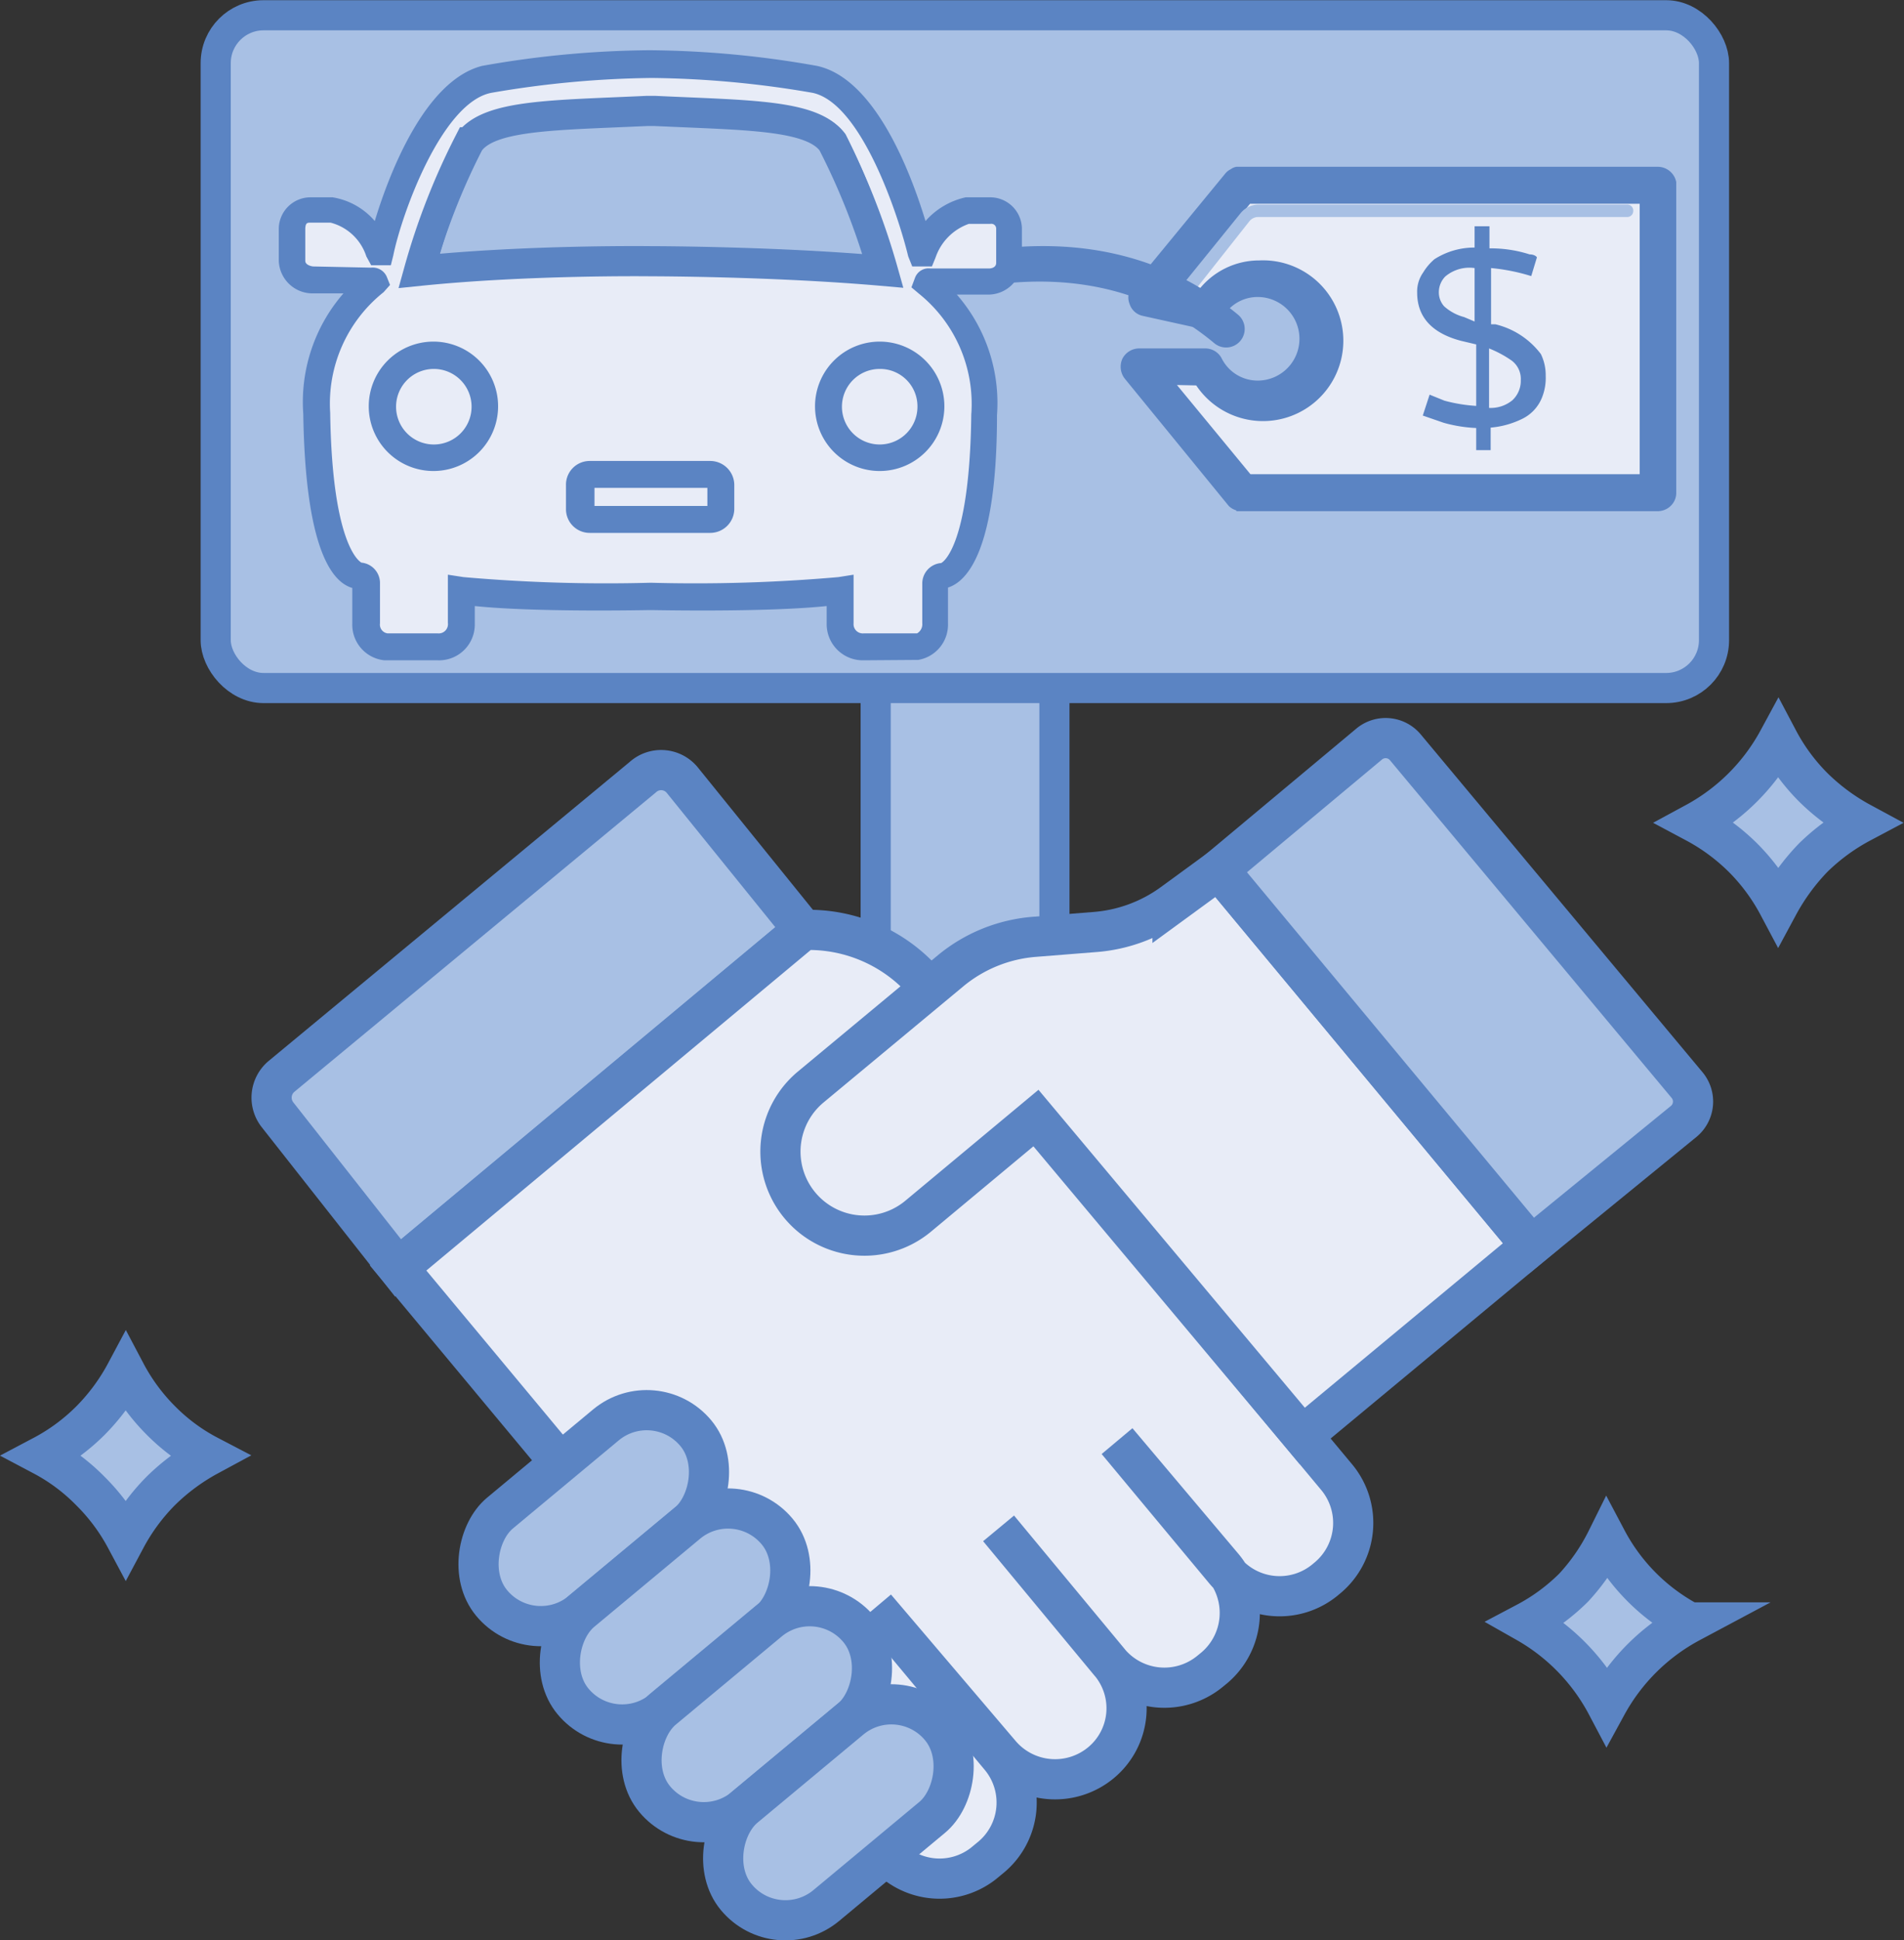 <svg xmlns="http://www.w3.org/2000/svg" viewBox="0 0 47.4 48.28"><rect x="0" y="0" width="47.4" height="48.28" fill="#333333" stroke="none"/><defs><style>.cls-1,.cls-2,.cls-6{fill:#a8c0e4;}.cls-1,.cls-2,.cls-3{stroke:#5b84c3;stroke-miterlimit:10;}.cls-1{stroke-width:0.75px;}.cls-3,.cls-4{fill:#e8ecf7;}.cls-5{fill:#5b84c3;}</style></defs><title>aboutW-icon-3</title><g id="Layer_2" data-name="Layer 2"><g id="Layer_1-2" data-name="Layer 1"><g id="aboutW-icon-3"><rect class="cls-1" x="21.8" y="16.53" width="4.45" height="13.91"/><rect class="cls-1" x="5.37" y="0.38" width="37.3" height="16.74" rx="1.19"/><path class="cls-2" d="M7,26.79l9-7.45a.68.68,0,0,1,1,.09L20,23.14,9.91,31.55l-3-3.81A.69.69,0,0,1,7,26.79Z"/><path class="cls-3" d="M20,23.14a3.83,3.83,0,0,1,3.09,1.39L33.28,36.76a1.78,1.78,0,0,1-.23,2.5l-.06.05a1.78,1.78,0,0,1-2.5-.23l-2.68-3.22L30.46,39a1.79,1.79,0,0,1-.23,2.5l-.11.09a1.79,1.79,0,0,1-2.5-.23l-2.76-3.33,2.77,3.34a1.76,1.76,0,0,1-.22,2.49h0a1.79,1.79,0,0,1-2.51-.22L21.8,40l3.1,3.72a1.77,1.77,0,0,1-.25,2.51l-.17.14A1.77,1.77,0,0,1,22,46.07L9.91,31.55Z"/><rect class="cls-2" x="13.19" y="34.46" width="3.18" height="6.61" rx="1.59" transform="translate(34.36 2.26) rotate(50.24)"/><rect class="cls-2" x="15.22" y="36.91" width="3.18" height="6.61" rx="1.59" transform="translate(36.97 1.58) rotate(50.24)"/><rect class="cls-2" x="17.25" y="39.35" width="3.18" height="6.61" rx="1.59" transform="translate(39.58 0.89) rotate(50.24)"/><rect class="cls-2" x="19.28" y="41.79" width="3.18" height="6.61" rx="1.59" transform="translate(42.19 0.21) rotate(50.24)"/><path class="cls-3" d="M30.34,21.64l-1.15.84a3.78,3.78,0,0,1-1.92.71l-1.51.12a3.73,3.73,0,0,0-2.1.85l-3.48,2.89a2.09,2.09,0,1,0,2.68,3.21l2.93-2.44,6.63,7.91L38.12,31Z"/><path class="cls-2" d="M30.34,21.64l3.75-3.13a.64.64,0,0,1,.9.09L42,27a.64.64,0,0,1-.08.9L38.12,31Z"/><path class="cls-2" d="M5.19,36.22A5.24,5.24,0,0,0,4,37.1a5.06,5.06,0,0,0-.87,1.18,4.93,4.93,0,0,0-.88-1.18,4.79,4.79,0,0,0-1.18-.88,4.93,4.93,0,0,0,1.18-.87,5.08,5.08,0,0,0,.88-1.19A4.93,4.93,0,0,0,4,35.34,4.77,4.77,0,0,0,5.19,36.22Z"/><path class="cls-2" d="M46.33,20.47a5.15,5.15,0,0,0-1.19.87,5.39,5.39,0,0,0-.87,1.19,5,5,0,0,0-.88-1.19,5.06,5.06,0,0,0-1.18-.87,5.11,5.11,0,0,0,2.06-2.06,4.93,4.93,0,0,0,.87,1.18A5.24,5.24,0,0,0,46.33,20.47Z"/><path class="cls-2" d="M42.08,40.37A5.11,5.11,0,0,0,40,42.43,5.11,5.11,0,0,0,38,40.37a4.93,4.93,0,0,0,1.18-.87A5.08,5.08,0,0,0,40,38.31a4.95,4.95,0,0,0,2.06,2.06Z"/><path class="cls-4" d="M30.9,4.61l-2.31,2.8L30,7.73a1.48,1.48,0,0,1,2.8.69h0a1.48,1.48,0,0,1-2.8.68H28.33l2.57,3.13H41.27V4.61H30.9Z"/><path class="cls-5" d="M30.78,12.7a.45.45,0,0,1-.19-.11L28,9.42a.48.48,0,0,1-.06-.49.47.47,0,0,1,.42-.26H30a.46.46,0,0,1,.41.24,1,1,0,0,0,.9.56,1,1,0,0,0,0-2.08,1,1,0,0,0-.9.56.46.46,0,0,1-.51.23l-1.45-.32a.44.44,0,0,1-.33-.3.42.42,0,0,1,.08-.44l2.31-2.81a.41.41,0,0,1,.13-.1.35.35,0,0,1,.14-.06H41.27a.47.47,0,0,1,.46.38v7.72a.45.45,0,0,1-.12.32.47.47,0,0,1-.35.15H30.78ZM29.3,9.58l1.83,2.22h9.69V5.07h-9.7l-1.7,2.07.41.09a1.91,1.91,0,0,1,1.52-.75,2,2,0,1,1-1.57,3.11Z"/><path class="cls-6" d="M29.36,7.48l-.06,0a.15.15,0,0,1,0-.22l1.58-1.95a.58.58,0,0,1,.46-.22h9.17a.15.15,0,0,1,.15.16.15.15,0,0,1-.15.15H31.32a.28.28,0,0,0-.22.11l-1.58,2A.17.17,0,0,1,29.36,7.48Z"/><path class="cls-5" d="M38.12,6.87a4.88,4.88,0,0,0-1-.2v1.4l.11,0a2,2,0,0,1,1.13.74,1.19,1.19,0,0,1,.12.54,1.3,1.3,0,0,1-.08.51,1,1,0,0,1-.5.56,2.2,2.2,0,0,1-.79.22v.56h-.36v-.55a3.56,3.56,0,0,1-.81-.13l-.52-.18.17-.52.37.15a3.94,3.94,0,0,0,.79.13V8.57l-.38-.09c-.72-.19-1.09-.59-1.09-1.2a.82.82,0,0,1,.15-.5,1.35,1.35,0,0,1,.28-.33,1.84,1.84,0,0,1,1-.29V5.63h.37v.55a3.17,3.17,0,0,1,1,.15c.13,0,.19.07.18.08ZM36.71,8V6.67a.93.93,0,0,0-.73.21.56.56,0,0,0-.16.39.52.52,0,0,0,.13.35,1.2,1.2,0,0,0,.5.27Zm.36.71v1.44a.85.85,0,0,0,.58-.19.66.66,0,0,0,.21-.5.57.57,0,0,0-.23-.49A2.75,2.75,0,0,0,37.07,8.67Z"/><path class="cls-5" d="M20.09,8.66a.47.47,0,0,1-.27-.19A.48.48,0,0,1,20,7.83c.07,0,6.18-3.84,10.82,0a.46.46,0,1,1-.59.71c-4.13-3.45-9.68,0-9.73,0A.45.45,0,0,1,20.09,8.66Z"/><path class="cls-4" d="M24.66,5.24h-.54a1.61,1.61,0,0,0-1.14,1h0S22,2.33,20.3,2a24.79,24.79,0,0,0-4.1-.37A24.79,24.79,0,0,0,12.1,2c-1.7.37-2.64,4.32-2.64,4.32h0a1.62,1.62,0,0,0-1.15-1H7.74a.47.47,0,0,0-.47.45v.83c0,.43.5.47.5.47H9.24c.11,0,.07,0,.07,0A3.89,3.89,0,0,0,7.89,10.3c.05,3.64.84,4,1,4s.19.17.19.17v1a.56.56,0,0,0,.46.58H10.9a.58.58,0,0,0,.59-.58V14.7a40.14,40.14,0,0,0,4.71.15,40.3,40.3,0,0,0,4.72-.15v.82a.57.57,0,0,0,.58.58h1.33a.57.57,0,0,0,.47-.58v-1s0-.14.18-.17,1-.38,1-4A3.88,3.88,0,0,0,23.09,7s0,0,.07,0h1.47s.5,0,.5-.47V5.69A.46.46,0,0,0,24.66,5.24Z"/><path class="cls-5" d="M21.5,16.43a.9.9,0,0,1-.92-.91v-.44c-1.54.16-4.26.1-4.38.1s-2.84.06-4.38-.1v.44a.89.89,0,0,1-.92.91H9.57a.89.89,0,0,1-.8-.91v-.89c-.55-.16-1.17-1.08-1.22-4.33a4.12,4.12,0,0,1,1-3H7.77a.84.84,0,0,1-.83-.81V5.69a.79.79,0,0,1,.8-.78h.54a1.75,1.75,0,0,1,1.05.59C9.7,4.28,10.59,2,12,1.64a24.59,24.59,0,0,1,4.17-.39,24.51,24.51,0,0,1,4.17.39c1.44.31,2.33,2.64,2.7,3.86a1.87,1.87,0,0,1,1-.59h.59a.79.79,0,0,1,.81.76v.85a.84.84,0,0,1-.81.81h-.81a4.1,4.1,0,0,1,1,3c0,3.35-.74,4.14-1.22,4.29v.89a.89.89,0,0,1-.74.91ZM9.24,6.66a.38.38,0,0,1,.39.23l.08.2-.16.18a3.54,3.54,0,0,0-1.33,3C8.27,13.68,9,14,9,14a.51.51,0,0,1,.46.51v1a.22.22,0,0,0,.19.25H10.9a.23.23,0,0,0,.25-.26v-1.2l.39.06a40.61,40.61,0,0,0,4.66.14,40.81,40.81,0,0,0,4.67-.14l.38-.06v1.21a.23.23,0,0,0,.25.25h1.33a.26.26,0,0,0,.13-.25v-1a.51.51,0,0,1,.47-.5s.71-.31.75-3.7a3.52,3.52,0,0,0-1.3-3l-.19-.16.09-.24a.36.36,0,0,1,.38-.23h1.47s.17,0,.17-.14V5.69a.12.12,0,0,0-.14-.12h-.54a1.35,1.35,0,0,0-.83.84l-.09.22-.49,0-.1-.25c-.24-1-1.16-3.81-2.38-4.07a24.75,24.75,0,0,0-4-.37,24.83,24.83,0,0,0-4,.37C11,2.55,10,5.32,9.79,6.36l-.06.24-.49,0-.12-.22a1.27,1.27,0,0,0-.89-.84H7.74c-.09,0-.13,0-.14.14v.81c0,.11.17.14.2.14Zm-.47,7.83v0Zm14.86,0v0Z"/><path class="cls-1" d="M20.72,3.54c-.5-.69-2.1-.67-4.42-.78h-.19c-2.33.11-3.93.09-4.43.78a17,17,0,0,0-1.25,3.2c2.73-.28,5.77-.24,5.77-.24s3.05,0,5.78.24A17.24,17.24,0,0,0,20.72,3.54Z"/><path class="cls-5" d="M22,7.07h0c-2.68-.27-5.7-.24-5.73-.24s-3.07,0-5.75.24a.33.33,0,0,1-.35-.42,16.37,16.37,0,0,1,1.3-3.31c.54-.74,1.88-.79,3.9-.88l.78,0h.22l.79,0c2,.09,3.35.14,3.89.88A16.5,16.5,0,0,1,22.3,6.65a.33.33,0,0,1-.07.3A.3.3,0,0,1,22,7.07Zm-5.44-.91c.8,0,2.93,0,5,.2a13.34,13.34,0,0,0-1.06-2.63h0c-.35-.47-1.68-.53-3.38-.6l-.79,0h-.16l-.79,0c-1.69.07-3,.13-3.38.6a13.34,13.34,0,0,0-1.06,2.63c2.58-.23,5.29-.2,5.32-.2Z"/><circle class="cls-4" cx="10.8" cy="10.11" r="1.27"/><path class="cls-5" d="M10.8,11.72a1.61,1.61,0,1,1,1.6-1.61A1.61,1.61,0,0,1,10.8,11.72Zm0-2.54a.94.94,0,1,0,.94.93A.94.94,0,0,0,10.8,9.18Z"/><circle class="cls-4" cx="21.9" cy="10.11" r="1.27"/><path class="cls-5" d="M21.9,11.72a1.61,1.61,0,1,1,1.61-1.61A1.61,1.61,0,0,1,21.9,11.72Zm0-2.54a.94.94,0,1,0,.94.93A.93.93,0,0,0,21.9,9.18Z"/><path class="cls-5" d="M17.68,13.26h-3a.59.59,0,0,1-.59-.59v-.6a.59.59,0,0,1,.59-.6h3a.6.6,0,0,1,.6.6v.6A.6.6,0,0,1,17.68,13.26Zm-2.88-.67h2.81v-.45H14.8Z"/></g></g></g></svg>